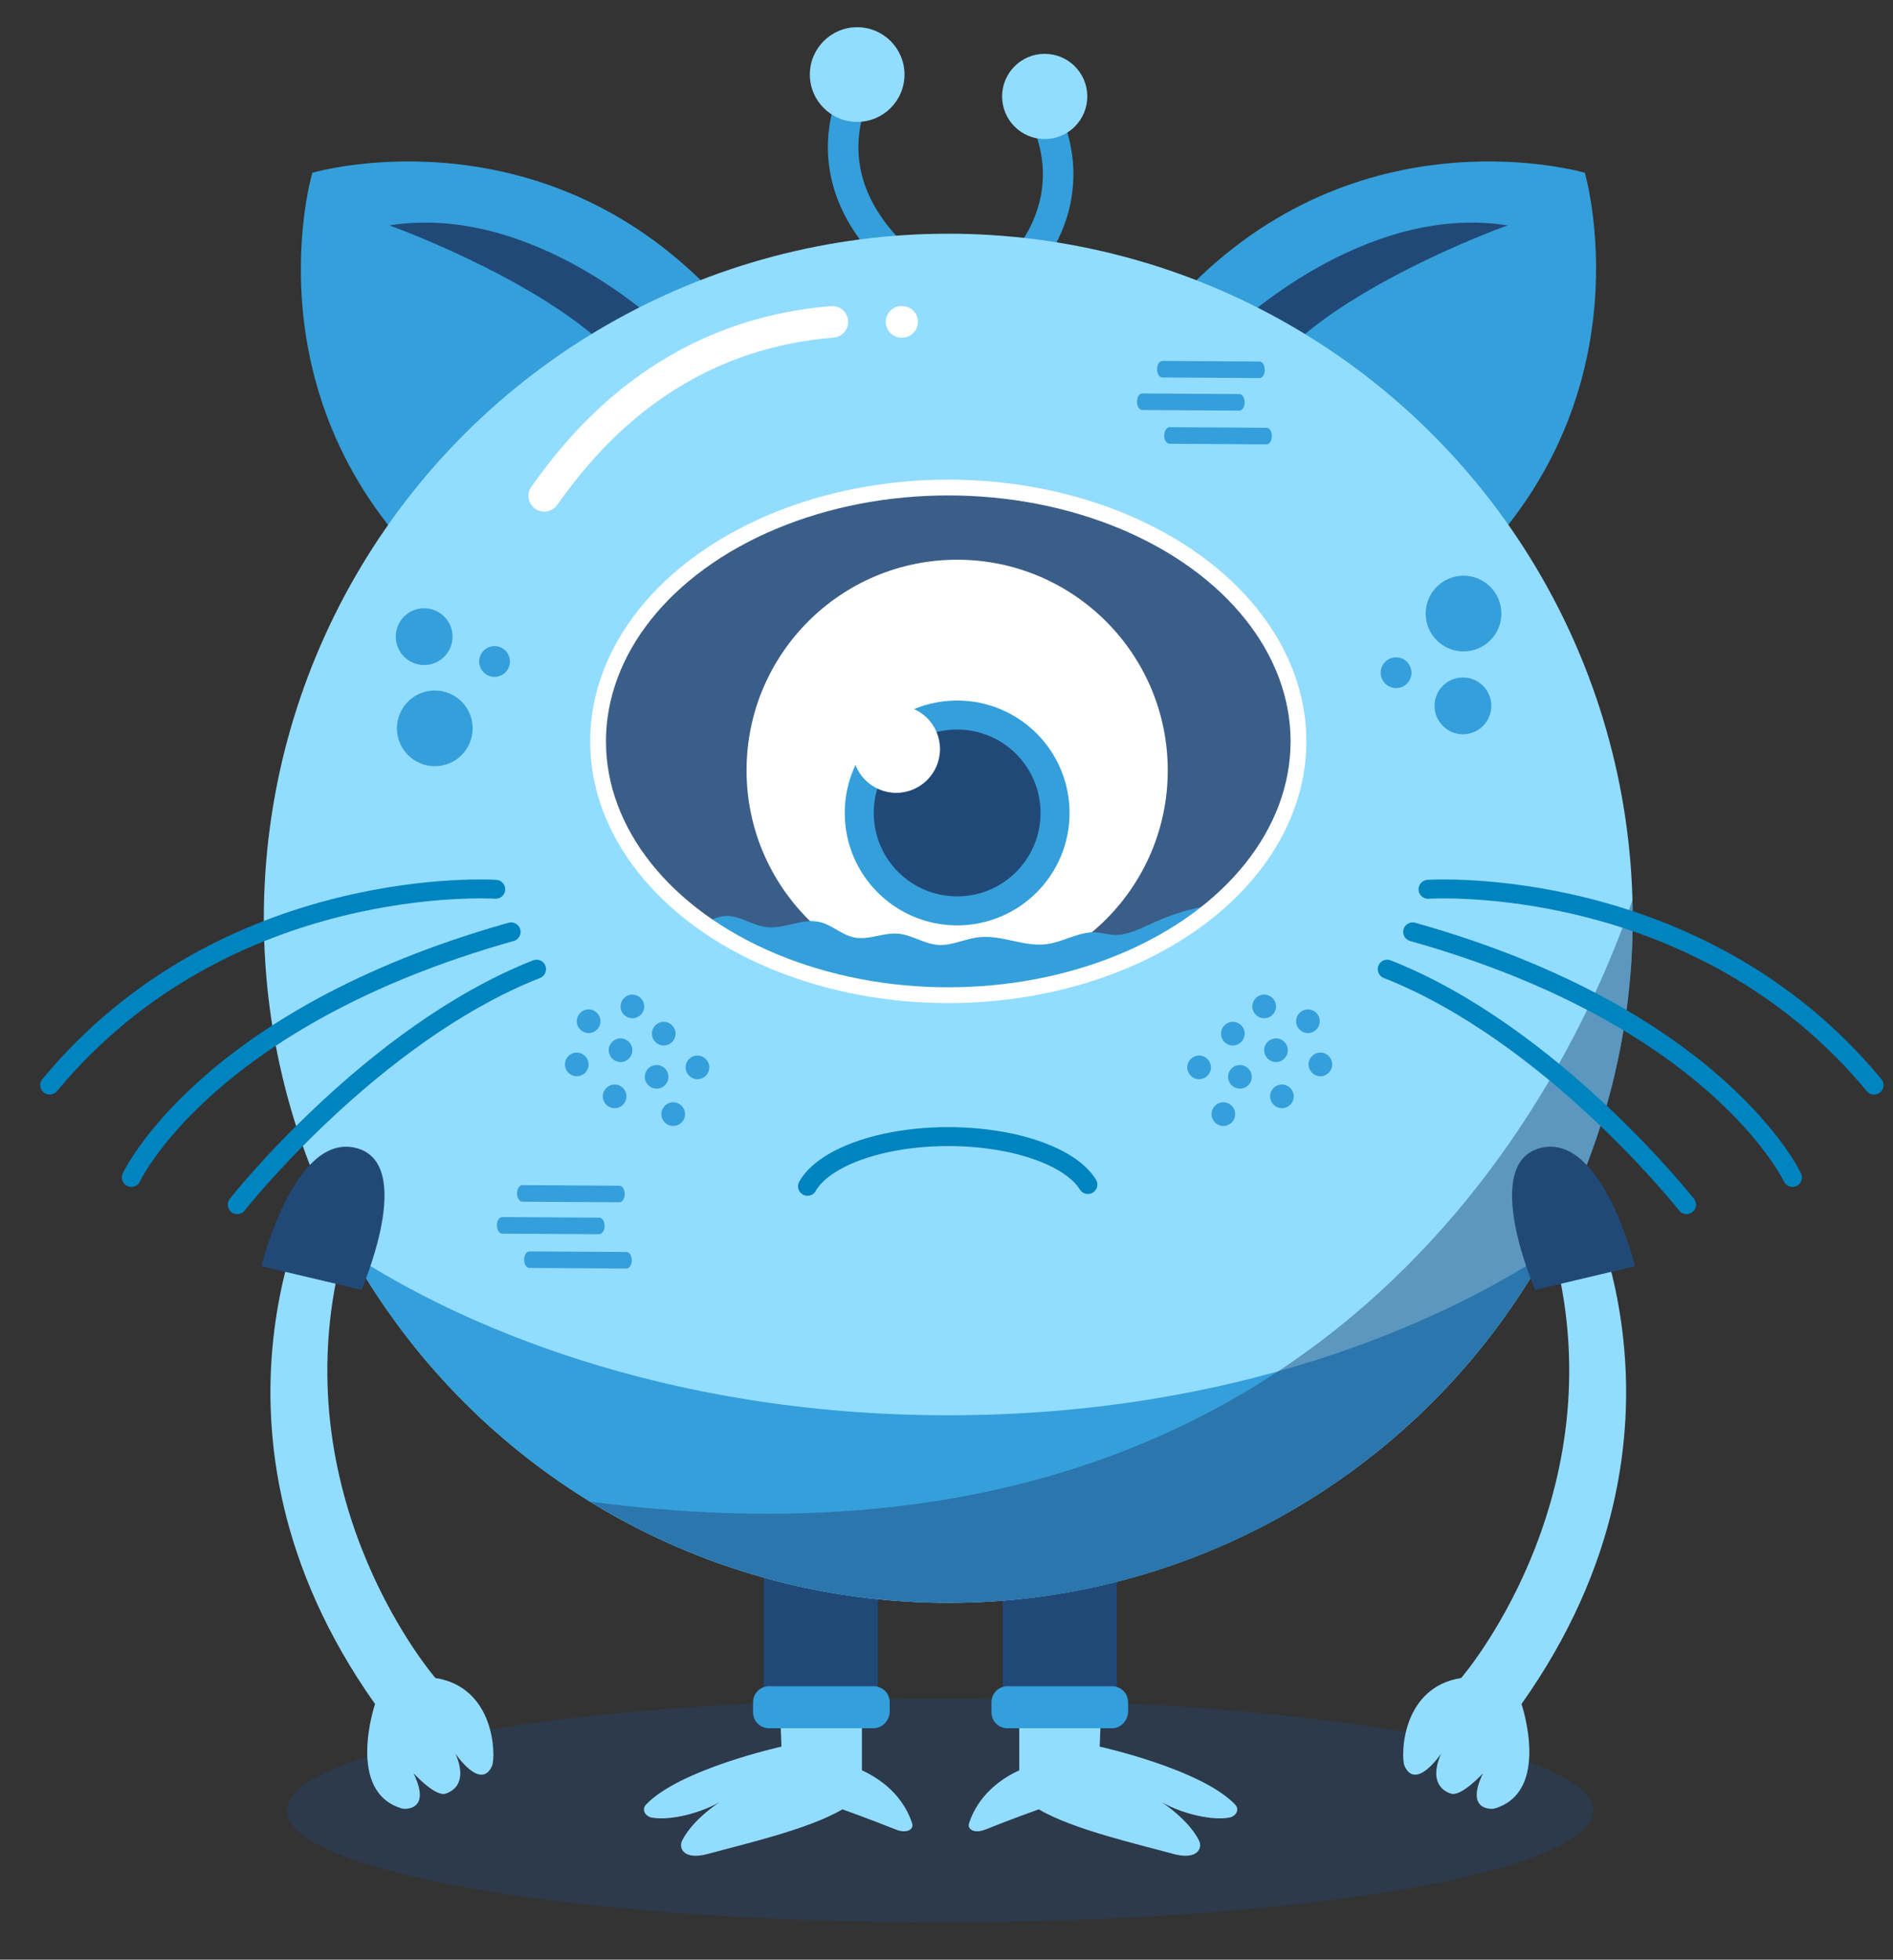 <?xml version="1.0" encoding="utf-8"?>
<!-- Generator: Adobe Illustrator 24.0.0, SVG Export Plug-In . SVG Version: 6.00 Build 0)  -->
<svg version="1.1" id="Layer_1" xmlns="http://www.w3.org/2000/svg" xmlns:xlink="http://www.w3.org/1999/xlink" x="0px" y="0px"
	 viewBox="0 0 320 331.2" style="enable-background:new 0 0 320 331.2;" xml:space="preserve">
<rect x="0" y="0" width="320" height="331.2" fill="#333333" stroke="none"/>
<style type="text/css">
	.st0{opacity:0.35;fill:#214978;}
	.st1{fill:#36009F;}
	.st2{fill:#90A9FF;}
	.st3{fill:#5C5EFF;}
	.st4{fill:#4C25D0;}
	.st5{fill:none;stroke:#36009F;stroke-width:2.862;stroke-linecap:round;stroke-miterlimit:10;}
	.st6{fill:#92DDFF;}
	.st7{fill:#214978;}
	.st8{fill:#349FDB;}
	.st9{fill:none;stroke:#349FDB;stroke-width:5.16;stroke-linecap:round;stroke-miterlimit:10;}
	.st10{fill:none;stroke:#FFFFFF;stroke-width:5.337;stroke-linecap:round;stroke-miterlimit:10;}
	.st11{opacity:0.47;fill:#214978;}
	.st12{opacity:0.12;fill:#FFFFFF;}
	.st13{fill:#FFFFFF;}
	.st14{fill:none;stroke:#0084BF;stroke-width:3.202;stroke-linecap:round;stroke-miterlimit:10;}
	.st15{fill:none;stroke:#FFFFFF;stroke-width:2.669;stroke-miterlimit:10;}
	.st16{fill:#EB18FF;}
	.st17{fill:#9700B8;}
	.st18{fill:none;stroke:#FFFFFF;stroke-width:3.986;stroke-linecap:round;stroke-miterlimit:10;}
	.st19{opacity:0.19;fill:#506EFF;}
	.st20{opacity:0.83;}
	.st21{opacity:0.56;fill:#FFFFFF;}
	.st22{fill:none;stroke:#FFFFFF;stroke-width:1.993;stroke-miterlimit:10;}
	.st23{opacity:0.3;fill:#4C25D0;}
	.st24{fill:#5D0081;}
	.st25{opacity:0.64;fill:#3E005A;}
	.st26{fill:none;stroke:#FFFFFF;stroke-width:3.439;stroke-linecap:round;stroke-miterlimit:10;}
	.st27{opacity:0.3;fill:#3E005A;}
	.st28{fill:#F9A6FF;}
	.st29{opacity:0.45;}
	.st30{fill:none;stroke:#FFFFFF;stroke-width:1.719;stroke-miterlimit:10;}
	.st31{opacity:0.45;fill:#FFFFFF;}
	.st32{fill:none;stroke:#FFFFFF;stroke-width:1.881;stroke-linecap:round;stroke-miterlimit:10;}
</style>
<ellipse class="st0" cx="158.9" cy="306" rx="110.4" ry="18.9"/>
<g>
	<path class="st6" d="M132.1,295.2c0,0-17.2,3.8-22.9,9.8c-0.8,0.9-0.1,2,1,2.2c3.4,0.6,9.4-1,12.8-3.5c0,0-5.6,3.2-7.7,7.4
		c-0.6,1.2,0.2,3.4,4.5,2.2c5.4-1.5,16.9-4.1,22.6-7.5c0,0,4.5,1.6,9,3.4c2,0.8,3.1-0.1,2.8-1c-0.8-2.5-2.9-6.4-8.5-9v-11.9h-13.9
		L132.1,295.2z"/>
	<path class="st7" d="M132.6,290.5H145c1.9,0,3.4-1.5,3.4-3.4v-115c0-1.9-1.5-3.4-3.4-3.4h-12.5c-1.9,0-3.4,1.5-3.4,3.4v115
		C129.2,289,130.7,290.5,132.6,290.5z"/>
	<path class="st8" d="M147.6,292.1H130c-1.5,0-2.7-1.2-2.7-2.7v-1.7c0-1.5,1.2-2.7,2.7-2.7h17.7c1.5,0,2.7,1.2,2.7,2.7v1.7
		C150.3,290.9,149.1,292.1,147.6,292.1z"/>
</g>
<g>
	<path class="st6" d="M185.9,295.2c0,0,17.2,3.8,22.9,9.8c0.8,0.9,0.1,2-1,2.2c-3.4,0.6-9.4-1-12.8-3.5c0,0,5.6,3.2,7.7,7.4
		c0.6,1.2-0.2,3.4-4.5,2.2c-5.4-1.5-16.9-4.1-22.6-7.5c0,0-4.5,1.6-9,3.4c-2,0.8-3.1-0.1-2.8-1c0.8-2.5,2.9-6.4,8.5-9v-11.9h13.9
		L185.9,295.2z"/>
	<path class="st7" d="M185.4,290.5h-12.5c-1.9,0-3.4-1.5-3.4-3.4v-115c0-1.9,1.5-3.4,3.4-3.4h12.5c1.9,0,3.4,1.5,3.4,3.4v115
		C188.8,289,187.2,290.5,185.4,290.5z"/>
	<path class="st8" d="M188,292.1h-17.7c-1.5,0-2.7-1.2-2.7-2.7v-1.7c0-1.5,1.2-2.7,2.7-2.7H188c1.5,0,2.7,1.2,2.7,2.7v1.7
		C190.6,290.9,189.4,292.1,188,292.1z"/>
</g>
<g>
	<path class="st9" d="M145.7,13.4c0,0-10.3,15.2,6.2,30.5"/>
	<circle class="st6" cx="144.9" cy="12.6" r="8"/>
</g>
<g>
	<path class="st9" d="M175.7,18c0,0,10.3,15.2-6.2,30.5"/>
	<circle class="st6" cx="176.6" cy="16.3" r="7.2"/>
</g>
<g>
	<path class="st8" d="M267.9,29.2c0,0-36.7-10.8-66.4,18.9l23.7,23.7l23.7,23.7C278.7,65.8,267.9,29.2,267.9,29.2z"/>
	<path class="st7" d="M212.7,75.2l-4-19.9c0,0,21.9-21.1,46.2-17.2C254.8,38,203.6,56.7,212.7,75.2z"/>
</g>
<g>
	<path class="st8" d="M52.8,29.2c0,0,36.7-10.8,66.4,18.9L95.4,71.8L71.7,95.6C41.9,65.8,52.8,29.2,52.8,29.2z"/>
	<path class="st7" d="M108,75.2l4-19.9c0,0-21.9-21.1-46.2-17.2C65.8,38,117,56.7,108,75.2z"/>
</g>
<g>
	<circle class="st6" cx="160.3" cy="155.2" r="115.7"/>
	<path class="st10" d="M92,83.8c6.1-8.5,20.5-27.1,48.7-29.4"/>
	<line class="st10" x1="152.5" y1="54.4" x2="152.4" y2="54.4"/>
</g>
<path class="st8" d="M160.3,239.2c-48.7,0-83.4-15.8-100.8-27.2c19.8,35.2,57.6,58.9,100.8,58.9c43.3,0,81-23.8,100.8-58.9
	C243.7,223.4,209,239.2,160.3,239.2z"/>
<path class="st11" d="M276,155.2c0-1.1,0-2.1,0-3.2c-10.8,31.6-52.1,118.2-176.2,101.8c17.6,10.8,38.4,17.1,60.6,17.1
	C224.2,270.9,276,219.1,276,155.2z"/>
<g>
	<circle class="st8" cx="247.4" cy="103.7" r="6.4"/>
	<circle class="st8" cx="236" cy="113.7" r="2.6"/>
</g>
<circle class="st8" cx="247.3" cy="119.3" r="4.8"/>
<g>
	<circle class="st8" cx="73.5" cy="123.1" r="6.4"/>
	<circle class="st8" cx="83.6" cy="111.8" r="2.6"/>
</g>
<circle class="st8" cx="71.7" cy="107.6" r="4.8"/>
<g>
	<circle class="st8" cx="208.4" cy="174.7" r="2"/>
	<circle class="st8" cx="213.7" cy="170.1" r="2"/>
	<circle class="st8" cx="215.7" cy="177.5" r="2"/>
	<circle class="st8" cx="209.6" cy="182" r="2"/>
	<circle class="st8" cx="216.7" cy="185.3" r="2"/>
	<circle class="st8" cx="221.1" cy="172.6" r="2"/>
	<circle class="st8" cx="223.2" cy="179.9" r="2"/>
	<circle class="st8" cx="202.7" cy="180.4" r="2"/>
	<circle class="st8" cx="206.8" cy="188.3" r="2"/>
</g>
<g>
	<circle class="st8" cx="112.2" cy="174.7" r="2"/>
	<circle class="st8" cx="106.9" cy="170.1" r="2"/>
	<circle class="st8" cx="104.9" cy="177.5" r="2"/>
	<circle class="st8" cx="111" cy="182" r="2"/>
	<circle class="st8" cx="103.9" cy="185.3" r="2"/>
	<circle class="st8" cx="99.5" cy="172.6" r="2"/>
	<circle class="st8" cx="97.5" cy="179.9" r="2"/>
	<circle class="st8" cx="117.9" cy="180.4" r="2"/>
	<circle class="st8" cx="113.8" cy="188.3" r="2"/>
</g>
<ellipse class="st7" cx="160.3" cy="125.3" rx="59.2" ry="42.9"/>
<ellipse class="st12" cx="160.3" cy="125.3" rx="59.2" ry="42.9"/>
<circle class="st13" cx="161.8" cy="130.2" r="35.6"/>
<g>
	<circle class="st8" cx="161.8" cy="137.4" r="19"/>
	<circle class="st7" cx="161.8" cy="137.4" r="14.1"/>
</g>
<circle class="st13" cx="151.5" cy="126.6" r="7.4"/>
<g>
	<path class="st6" d="M53.7,200c0,0-23.3,41.4,9.7,88c0,0-5.1,15,4.7,17.7c0,0,5,0.6,1.8-6c0,0,3.4,3.7,5.2,3.5c0,0,4.5-0.8,1.9-6.8
		c0,0,4.3,6.4,6.2,2c0.6-1.7,0.5-13.2-9.6-14.8c0,0-25.4-29.3-16.3-69.4C57.3,214.3,65.1,193.8,53.7,200z"/>
	<path class="st7" d="M61.1,218c0,0,9.4-21.5-1-24s-15.9,20-15.9,20L61.1,218z"/>
</g>
<g>
	<path class="st6" d="M266.9,200c0,0,23.3,41.4-9.7,88c0,0,5.1,15-4.7,17.7c0,0-5,0.6-1.8-6c0,0-3.4,3.7-5.2,3.5
		c0,0-4.5-0.8-1.9-6.8c0,0-4.3,6.4-6.2,2c-0.6-1.7-0.5-13.2,9.6-14.8c0,0,25.4-29.3,16.3-69.4C263.3,214.3,255.5,193.8,266.9,200z"
		/>
	<path class="st7" d="M259.5,218c0,0-9.4-21.5,1-24c10.4-2.5,15.9,20,15.9,20L259.5,218z"/>
</g>
<g>
	<g>
		<path class="st14" d="M83.8,150.3c0,0-45.5-3-75.4,33.1"/>
	</g>
	<path class="st14" d="M22.2,199c0,0,12.6-27,64.2-41.5"/>
	<path class="st14" d="M40.1,203.6c0,0,22.7-28.8,50.6-39.8"/>
</g>
<g>
	<g>
		<path class="st14" d="M241.4,150.3c0,0,45.5-3,75.4,33.1"/>
	</g>
	<path class="st14" d="M303,199c0,0-12.6-27-64.2-41.5"/>
	<path class="st14" d="M285.1,203.6c0,0-22.7-28.8-50.6-39.8"/>
</g>
<path class="st8" d="M195.6,62.4L195.6,62.4C195.6,62.4,195.6,62.4,195.6,62.4c0,0.8,0.4,1.4,0.9,1.4l16.4,0.1
	c0.5,0,0.9-0.6,0.9-1.4c0,0,0,0,0,0v0c0,0,0,0,0,0c0-0.8-0.4-1.4-0.9-1.4L196.5,61C196,61,195.6,61.6,195.6,62.4
	C195.6,62.4,195.6,62.4,195.6,62.4z"/>
<path class="st8" d="M192.2,67.9L192.2,67.9C192.2,67.9,192.2,67.9,192.2,67.9c0,0.8,0.4,1.4,0.9,1.4l16.4,0.1
	c0.5,0,0.9-0.6,0.9-1.4c0,0,0,0,0,0l0,0c0,0,0,0,0,0c0-0.8-0.4-1.4-0.9-1.4l-16.4-0.1C192.6,66.5,192.2,67.1,192.2,67.9
	C192.2,67.8,192.2,67.9,192.2,67.9z"/>
<path class="st8" d="M196.8,73.6L196.8,73.6C196.8,73.7,196.8,73.7,196.8,73.6c0,0.8,0.4,1.4,0.9,1.4l16.4,0.1
	c0.5,0,0.9-0.6,0.9-1.4c0,0,0,0,0,0l0,0c0,0,0,0,0,0c0-0.8-0.4-1.4-0.9-1.4l-16.4-0.1C197.2,72.2,196.8,72.9,196.8,73.6
	C196.8,73.6,196.8,73.6,196.8,73.6z"/>
<path class="st8" d="M87.4,201.7L87.4,201.7C87.4,201.7,87.4,201.7,87.4,201.7c0,0.8,0.4,1.4,0.9,1.4l16.4,0.1
	c0.5,0,0.9-0.6,0.9-1.4c0,0,0,0,0,0l0,0c0,0,0,0,0,0c0-0.8-0.4-1.4-0.9-1.4l-16.4-0.1C87.8,200.3,87.4,200.9,87.4,201.7
	C87.4,201.6,87.4,201.7,87.4,201.7z"/>
<path class="st8" d="M84,207.1L84,207.1C84,207.1,84,207.1,84,207.1c0,0.8,0.4,1.4,0.9,1.4l16.4,0.1c0.5,0,0.9-0.6,0.9-1.4
	c0,0,0,0,0,0l0,0c0,0,0,0,0,0c0-0.8-0.4-1.4-0.9-1.4l-16.4-0.1C84.4,205.7,84,206.3,84,207.1C84,207.1,84,207.1,84,207.1z"/>
<path class="st8" d="M88.6,212.9L88.6,212.9C88.6,212.9,88.6,212.9,88.6,212.9c0,0.8,0.4,1.4,0.9,1.4l16.4,0.1
	c0.5,0,0.9-0.6,0.9-1.4c0,0,0,0,0,0l0,0c0,0,0,0,0,0c0-0.8-0.4-1.4-0.9-1.4l-16.4-0.1C89,211.5,88.6,212.1,88.6,212.9
	C88.6,212.9,88.6,212.9,88.6,212.9z"/>
<path class="st14" d="M136.5,200.5c2.7-4.8,12.3-8.4,23.8-8.4c11.2,0,20.7,3.4,23.6,8.1"/>
<g>
	<path class="st8" d="M159.7,168.1c18.1,0,34.2-5.9,45.1-15.1c-3.4,0.5-6.6,1.5-9.7,2.9c-2.3,1-4.6,2.3-7.1,2.1
		c-0.8-0.1-1.7-0.3-2.5-0.4c-3-0.3-5.8,1.7-8.8,2c-3.7,0.4-7.4-1.6-11.1-1.2c-2.4,0.2-4.7,1.5-7.1,1.3c-2.3-0.2-4.4-1.7-6.7-1.9
		c-2.6-0.2-5.1,1.2-7.6,0.6c-2.1-0.5-3.7-2.2-5.8-2.6c-2.9-0.6-5.7,1.2-8.7,0.9c-2.3-0.2-4.4-1.8-6.7-1.9c-1.5,0-2.8,0.6-4.1,1.4
		C129.5,163.6,143.8,168.1,159.7,168.1z"/>
</g>
<ellipse class="st15" cx="160.3" cy="125.3" rx="59.2" ry="42.9"/>
</svg>
